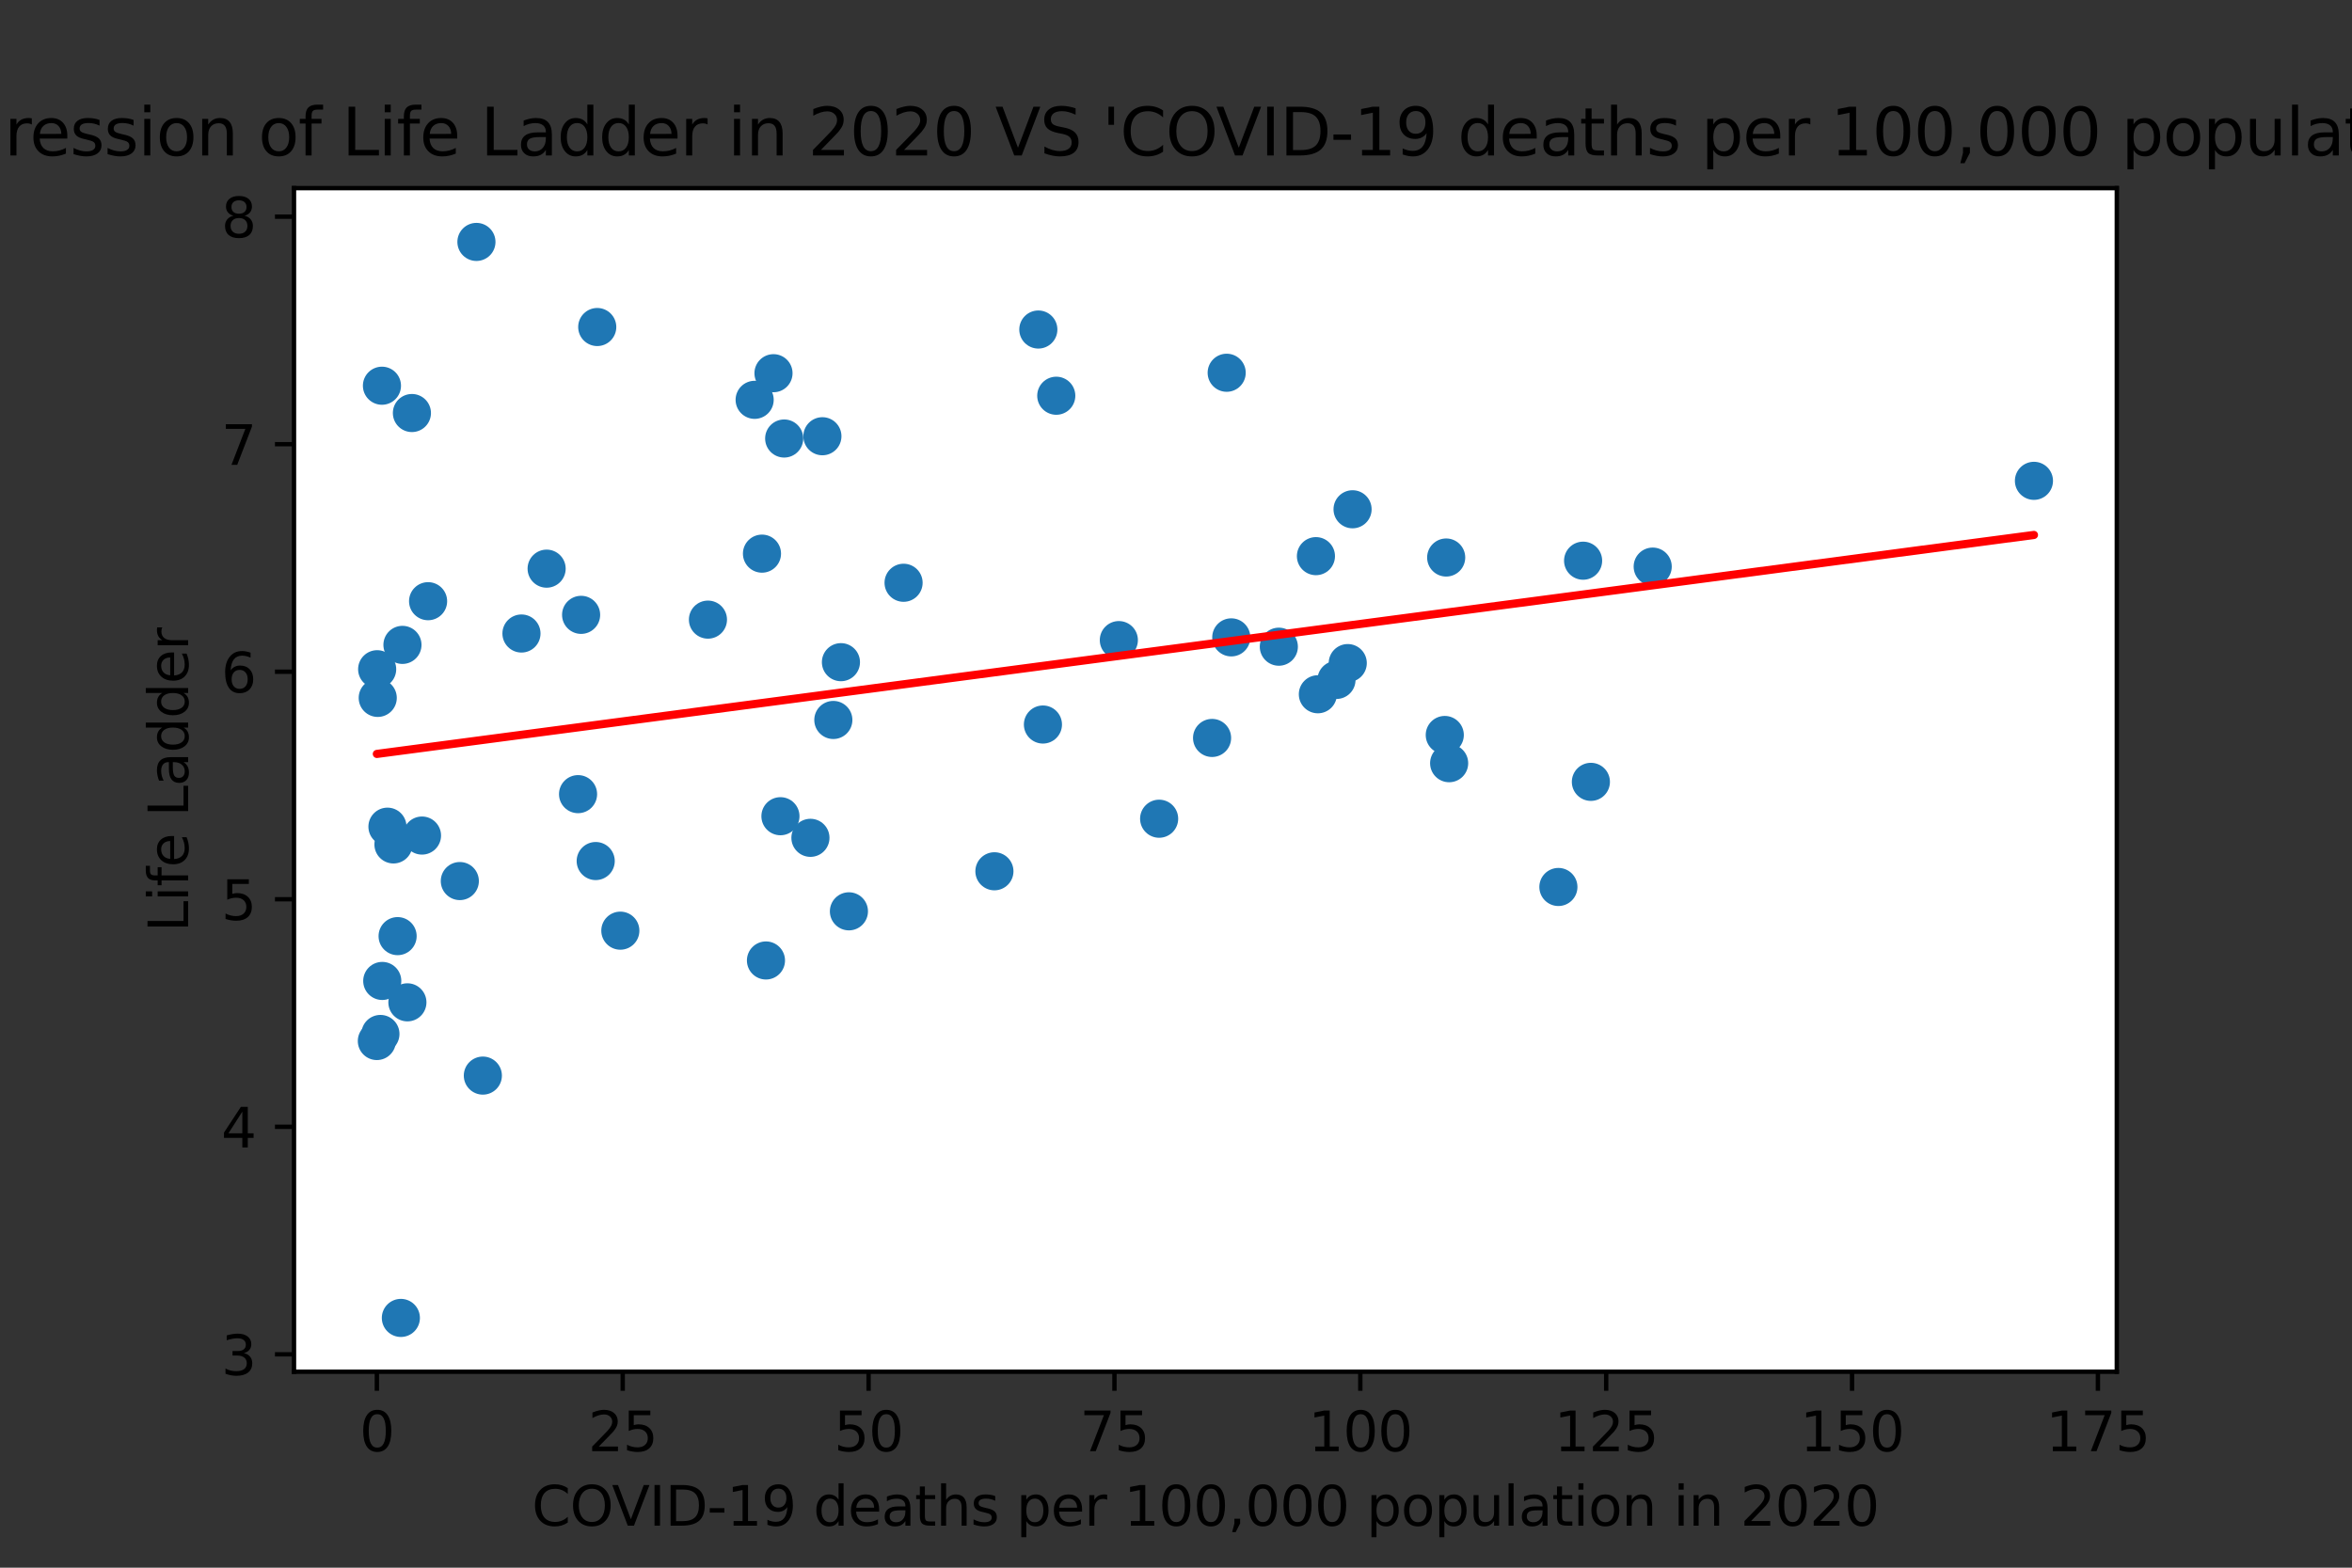 <?xml version="1.0" encoding="utf-8" standalone="no"?>
<!DOCTYPE svg PUBLIC "-//W3C//DTD SVG 1.1//EN"
  "http://www.w3.org/Graphics/SVG/1.1/DTD/svg11.dtd">
<svg height="288pt" version="1.1" viewBox="0 0 432 288" width="432pt" xmlns="http://www.w3.org/2000/svg" xmlns:xlink="http://www.w3.org/1999/xlink">
 <rect x="0" y="0" width="432" height="288" fill="#333333" stroke="none"/>
 <defs>
  <style type="text/css">*{stroke-linecap:butt;stroke-linejoin:round;}</style>
 </defs>
 <g id="figure_1">
  <g id="patch_1">
   <path d="M 0 288 
L 432 288 
L 432 0 
L 0 0 
z
" style="fill:none;"/>
  </g>
  <g id="axes_1">
   <g id="patch_2">
    <path d="M 54 252 
L 388.8 252 
L 388.8 34.56 
L 54 34.56 
z
" style="fill:#ffffff;"/>
   </g>
   <g id="PathCollection_1">
    <defs>
     <path d="M 0 3 
C 0.796 3 1.559 2.684 2.121 2.121 
C 2.684 1.559 3 0.796 3 0 
C 3 -0.796 2.684 -1.559 2.121 -2.121 
C 1.559 -2.684 0.796 -3 0 -3 
C -0.796 -3 -1.559 -2.684 -2.121 -2.121 
C -2.684 -1.559 -3 -0.796 -3 0 
C -3 0.796 -2.684 1.559 -2.121 2.121 
C -1.559 2.684 -0.796 3 0 3 
z
" id="m1cdbb752c1" style="stroke:#1f77b4;"/>
    </defs>
    <g clip-path="url(#pbec934fb1f)">
     <use style="fill:#1f77b4;stroke:#1f77b4;" x="143.347" xlink:href="#m1cdbb752c1" y="149.947"/>
     <use style="fill:#1f77b4;stroke:#1f77b4;" x="242.057" xlink:href="#m1cdbb752c1" y="127.542"/>
     <use style="fill:#1f77b4;stroke:#1f77b4;" x="75.658" xlink:href="#m1cdbb752c1" y="75.877"/>
     <use style="fill:#1f77b4;stroke:#1f77b4;" x="194.008" xlink:href="#m1cdbb752c1" y="72.701"/>
     <use style="fill:#1f77b4;stroke:#1f77b4;" x="77.509" xlink:href="#m1cdbb752c1" y="153.5"/>
     <use style="fill:#1f77b4;stroke:#1f77b4;" x="373.582" xlink:href="#m1cdbb752c1" y="88.334"/>
     <use style="fill:#1f77b4;stroke:#1f77b4;" x="69.874" xlink:href="#m1cdbb752c1" y="189.95"/>
     <use style="fill:#1f77b4;stroke:#1f77b4;" x="292.204" xlink:href="#m1cdbb752c1" y="143.635"/>
     <use style="fill:#1f77b4;stroke:#1f77b4;" x="234.888" xlink:href="#m1cdbb752c1" y="118.806"/>
     <use style="fill:#1f77b4;stroke:#1f77b4;" x="266.169" xlink:href="#m1cdbb752c1" y="140.208"/>
     <use style="fill:#1f77b4;stroke:#1f77b4;" x="69.218" xlink:href="#m1cdbb752c1" y="191.246"/>
     <use style="fill:#1f77b4;stroke:#1f77b4;" x="72.267" xlink:href="#m1cdbb752c1" y="155.13"/>
     <use style="fill:#1f77b4;stroke:#1f77b4;" x="144.034" xlink:href="#m1cdbb752c1" y="80.559"/>
     <use style="fill:#1f77b4;stroke:#1f77b4;" x="226.153" xlink:href="#m1cdbb752c1" y="117.092"/>
     <use style="fill:#1f77b4;stroke:#1f77b4;" x="222.625" xlink:href="#m1cdbb752c1" y="135.568"/>
     <use style="fill:#1f77b4;stroke:#1f77b4;" x="241.702" xlink:href="#m1cdbb752c1" y="102.17"/>
     <use style="fill:#1f77b4;stroke:#1f77b4;" x="109.697" xlink:href="#m1cdbb752c1" y="60.077"/>
     <use style="fill:#1f77b4;stroke:#1f77b4;" x="109.415" xlink:href="#m1cdbb752c1" y="158.182"/>
     <use style="fill:#1f77b4;stroke:#1f77b4;" x="212.903" xlink:href="#m1cdbb752c1" y="150.407"/>
     <use style="fill:#1f77b4;stroke:#1f77b4;" x="106.174" xlink:href="#m1cdbb752c1" y="145.893"/>
     <use style="fill:#1f77b4;stroke:#1f77b4;" x="100.401" xlink:href="#m1cdbb752c1" y="104.469"/>
     <use style="fill:#1f77b4;stroke:#1f77b4;" x="87.508" xlink:href="#m1cdbb752c1" y="44.444"/>
     <use style="fill:#1f77b4;stroke:#1f77b4;" x="248.43" xlink:href="#m1cdbb752c1" y="93.559"/>
     <use style="fill:#1f77b4;stroke:#1f77b4;" x="182.648" xlink:href="#m1cdbb752c1" y="160.063"/>
     <use style="fill:#1f77b4;stroke:#1f77b4;" x="142.07" xlink:href="#m1cdbb752c1" y="68.562"/>
     <use style="fill:#1f77b4;stroke:#1f77b4;" x="71.165" xlink:href="#m1cdbb752c1" y="151.87"/>
     <use style="fill:#1f77b4;stroke:#1f77b4;" x="153.062" xlink:href="#m1cdbb752c1" y="132.266"/>
     <use style="fill:#1f77b4;stroke:#1f77b4;" x="247.547" xlink:href="#m1cdbb752c1" y="121.816"/>
     <use style="fill:#1f77b4;stroke:#1f77b4;" x="88.687" xlink:href="#m1cdbb752c1" y="197.599"/>
     <use style="fill:#1f77b4;stroke:#1f77b4;" x="151.053" xlink:href="#m1cdbb752c1" y="80.141"/>
     <use style="fill:#1f77b4;stroke:#1f77b4;" x="138.609" xlink:href="#m1cdbb752c1" y="73.453"/>
     <use style="fill:#1f77b4;stroke:#1f77b4;" x="290.775" xlink:href="#m1cdbb752c1" y="103.006"/>
     <use style="fill:#1f77b4;stroke:#1f77b4;" x="73.92" xlink:href="#m1cdbb752c1" y="118.472"/>
     <use style="fill:#1f77b4;stroke:#1f77b4;" x="95.779" xlink:href="#m1cdbb752c1" y="116.382"/>
     <use style="fill:#1f77b4;stroke:#1f77b4;" x="74.829" xlink:href="#m1cdbb752c1" y="184.14"/>
     <use style="fill:#1f77b4;stroke:#1f77b4;" x="106.734" xlink:href="#m1cdbb752c1" y="112.954"/>
     <use style="fill:#1f77b4;stroke:#1f77b4;" x="130.031" xlink:href="#m1cdbb752c1" y="113.832"/>
     <use style="fill:#1f77b4;stroke:#1f77b4;" x="165.963" xlink:href="#m1cdbb752c1" y="107.06"/>
     <use style="fill:#1f77b4;stroke:#1f77b4;" x="245.475" xlink:href="#m1cdbb752c1" y="124.909"/>
     <use style="fill:#1f77b4;stroke:#1f77b4;" x="69.274" xlink:href="#m1cdbb752c1" y="122.944"/>
     <use style="fill:#1f77b4;stroke:#1f77b4;" x="265.367" xlink:href="#m1cdbb752c1" y="135.024"/>
     <use style="fill:#1f77b4;stroke:#1f77b4;" x="190.714" xlink:href="#m1cdbb752c1" y="60.537"/>
     <use style="fill:#1f77b4;stroke:#1f77b4;" x="70.154" xlink:href="#m1cdbb752c1" y="70.861"/>
     <use style="fill:#1f77b4;stroke:#1f77b4;" x="286.236" xlink:href="#m1cdbb752c1" y="162.947"/>
     <use style="fill:#1f77b4;stroke:#1f77b4;" x="84.457" xlink:href="#m1cdbb752c1" y="161.86"/>
     <use style="fill:#1f77b4;stroke:#1f77b4;" x="205.502" xlink:href="#m1cdbb752c1" y="117.594"/>
     <use style="fill:#1f77b4;stroke:#1f77b4;" x="191.559" xlink:href="#m1cdbb752c1" y="133.102"/>
     <use style="fill:#1f77b4;stroke:#1f77b4;" x="154.458" xlink:href="#m1cdbb752c1" y="121.648"/>
     <use style="fill:#1f77b4;stroke:#1f77b4;" x="139.955" xlink:href="#m1cdbb752c1" y="101.71"/>
     <use style="fill:#1f77b4;stroke:#1f77b4;" x="303.557" xlink:href="#m1cdbb752c1" y="104.092"/>
     <use style="fill:#1f77b4;stroke:#1f77b4;" x="155.925" xlink:href="#m1cdbb752c1" y="167.42"/>
     <use style="fill:#1f77b4;stroke:#1f77b4;" x="265.625" xlink:href="#m1cdbb752c1" y="102.42"/>
     <use style="fill:#1f77b4;stroke:#1f77b4;" x="225.309" xlink:href="#m1cdbb752c1" y="68.479"/>
     <use style="fill:#1f77b4;stroke:#1f77b4;" x="69.381" xlink:href="#m1cdbb752c1" y="128.211"/>
     <use style="fill:#1f77b4;stroke:#1f77b4;" x="140.687" xlink:href="#m1cdbb752c1" y="176.448"/>
     <use style="fill:#1f77b4;stroke:#1f77b4;" x="113.94" xlink:href="#m1cdbb752c1" y="170.973"/>
     <use style="fill:#1f77b4;stroke:#1f77b4;" x="70.21" xlink:href="#m1cdbb752c1" y="180.21"/>
     <use style="fill:#1f77b4;stroke:#1f77b4;" x="148.855" xlink:href="#m1cdbb752c1" y="153.918"/>
     <use style="fill:#1f77b4;stroke:#1f77b4;" x="78.629" xlink:href="#m1cdbb752c1" y="110.446"/>
     <use style="fill:#1f77b4;stroke:#1f77b4;" x="73.03" xlink:href="#m1cdbb752c1" y="171.976"/>
     <use style="fill:#1f77b4;stroke:#1f77b4;" x="73.629" xlink:href="#m1cdbb752c1" y="242.116"/>
    </g>
   </g>
   <g id="matplotlib.axis_1">
    <g id="xtick_1">
     <g id="line2d_1">
      <defs>
       <path d="M 0 0 
L 0 3.5 
" id="m3c5f643698" style="stroke:#000000;stroke-width:0.8;"/>
      </defs>
      <g>
       <use style="stroke:#000000;stroke-width:0.8;" x="69.218" xlink:href="#m3c5f643698" y="252"/>
      </g>
     </g>
     <g id="text_1">
      <!-- 0 -->
      <g transform="translate(66.037 266.598)scale(0.1 -0.1)">
       <defs>
        <path d="M 2034 4250 
Q 1547 4250 1301 3770 
Q 1056 3291 1056 2328 
Q 1056 1369 1301 889 
Q 1547 409 2034 409 
Q 2525 409 2770 889 
Q 3016 1369 3016 2328 
Q 3016 3291 2770 3770 
Q 2525 4250 2034 4250 
z
M 2034 4750 
Q 2819 4750 3233 4129 
Q 3647 3509 3647 2328 
Q 3647 1150 3233 529 
Q 2819 -91 2034 -91 
Q 1250 -91 836 529 
Q 422 1150 422 2328 
Q 422 3509 836 4129 
Q 1250 4750 2034 4750 
z
" id="DejaVuSans-30" transform="scale(0.016)"/>
       </defs>
       <use xlink:href="#DejaVuSans-30"/>
      </g>
     </g>
    </g>
    <g id="xtick_2">
     <g id="line2d_2">
      <g>
       <use style="stroke:#000000;stroke-width:0.8;" x="114.377" xlink:href="#m3c5f643698" y="252"/>
      </g>
     </g>
     <g id="text_2">
      <!-- 25 -->
      <g transform="translate(108.015 266.598)scale(0.1 -0.1)">
       <defs>
        <path d="M 1228 531 
L 3431 531 
L 3431 0 
L 469 0 
L 469 531 
Q 828 903 1448 1529 
Q 2069 2156 2228 2338 
Q 2531 2678 2651 2914 
Q 2772 3150 2772 3378 
Q 2772 3750 2511 3984 
Q 2250 4219 1831 4219 
Q 1534 4219 1204 4116 
Q 875 4013 500 3803 
L 500 4441 
Q 881 4594 1212 4672 
Q 1544 4750 1819 4750 
Q 2544 4750 2975 4387 
Q 3406 4025 3406 3419 
Q 3406 3131 3298 2873 
Q 3191 2616 2906 2266 
Q 2828 2175 2409 1742 
Q 1991 1309 1228 531 
z
" id="DejaVuSans-32" transform="scale(0.016)"/>
        <path d="M 691 4666 
L 3169 4666 
L 3169 4134 
L 1269 4134 
L 1269 2991 
Q 1406 3038 1543 3061 
Q 1681 3084 1819 3084 
Q 2600 3084 3056 2656 
Q 3513 2228 3513 1497 
Q 3513 744 3044 326 
Q 2575 -91 1722 -91 
Q 1428 -91 1123 -41 
Q 819 9 494 109 
L 494 744 
Q 775 591 1075 516 
Q 1375 441 1709 441 
Q 2250 441 2565 725 
Q 2881 1009 2881 1497 
Q 2881 1984 2565 2268 
Q 2250 2553 1709 2553 
Q 1456 2553 1204 2497 
Q 953 2441 691 2322 
L 691 4666 
z
" id="DejaVuSans-35" transform="scale(0.016)"/>
       </defs>
       <use xlink:href="#DejaVuSans-32"/>
       <use x="63.623" xlink:href="#DejaVuSans-35"/>
      </g>
     </g>
    </g>
    <g id="xtick_3">
     <g id="line2d_3">
      <g>
       <use style="stroke:#000000;stroke-width:0.8;" x="159.536" xlink:href="#m3c5f643698" y="252"/>
      </g>
     </g>
     <g id="text_3">
      <!-- 50 -->
      <g transform="translate(153.173 266.598)scale(0.1 -0.1)">
       <use xlink:href="#DejaVuSans-35"/>
       <use x="63.623" xlink:href="#DejaVuSans-30"/>
      </g>
     </g>
    </g>
    <g id="xtick_4">
     <g id="line2d_4">
      <g>
       <use style="stroke:#000000;stroke-width:0.8;" x="204.695" xlink:href="#m3c5f643698" y="252"/>
      </g>
     </g>
     <g id="text_4">
      <!-- 75 -->
      <g transform="translate(198.332 266.598)scale(0.1 -0.1)">
       <defs>
        <path d="M 525 4666 
L 3525 4666 
L 3525 4397 
L 1831 0 
L 1172 0 
L 2766 4134 
L 525 4134 
L 525 4666 
z
" id="DejaVuSans-37" transform="scale(0.016)"/>
       </defs>
       <use xlink:href="#DejaVuSans-37"/>
       <use x="63.623" xlink:href="#DejaVuSans-35"/>
      </g>
     </g>
    </g>
    <g id="xtick_5">
     <g id="line2d_5">
      <g>
       <use style="stroke:#000000;stroke-width:0.8;" x="249.854" xlink:href="#m3c5f643698" y="252"/>
      </g>
     </g>
     <g id="text_5">
      <!-- 100 -->
      <g transform="translate(240.31 266.598)scale(0.1 -0.1)">
       <defs>
        <path d="M 794 531 
L 1825 531 
L 1825 4091 
L 703 3866 
L 703 4441 
L 1819 4666 
L 2450 4666 
L 2450 531 
L 3481 531 
L 3481 0 
L 794 0 
L 794 531 
z
" id="DejaVuSans-31" transform="scale(0.016)"/>
       </defs>
       <use xlink:href="#DejaVuSans-31"/>
       <use x="63.623" xlink:href="#DejaVuSans-30"/>
       <use x="127.246" xlink:href="#DejaVuSans-30"/>
      </g>
     </g>
    </g>
    <g id="xtick_6">
     <g id="line2d_6">
      <g>
       <use style="stroke:#000000;stroke-width:0.8;" x="295.013" xlink:href="#m3c5f643698" y="252"/>
      </g>
     </g>
     <g id="text_6">
      <!-- 125 -->
      <g transform="translate(285.469 266.598)scale(0.1 -0.1)">
       <use xlink:href="#DejaVuSans-31"/>
       <use x="63.623" xlink:href="#DejaVuSans-32"/>
       <use x="127.246" xlink:href="#DejaVuSans-35"/>
      </g>
     </g>
    </g>
    <g id="xtick_7">
     <g id="line2d_7">
      <g>
       <use style="stroke:#000000;stroke-width:0.8;" x="340.171" xlink:href="#m3c5f643698" y="252"/>
      </g>
     </g>
     <g id="text_7">
      <!-- 150 -->
      <g transform="translate(330.628 266.598)scale(0.1 -0.1)">
       <use xlink:href="#DejaVuSans-31"/>
       <use x="63.623" xlink:href="#DejaVuSans-35"/>
       <use x="127.246" xlink:href="#DejaVuSans-30"/>
      </g>
     </g>
    </g>
    <g id="xtick_8">
     <g id="line2d_8">
      <g>
       <use style="stroke:#000000;stroke-width:0.8;" x="385.33" xlink:href="#m3c5f643698" y="252"/>
      </g>
     </g>
     <g id="text_8">
      <!-- 175 -->
      <g transform="translate(375.787 266.598)scale(0.1 -0.1)">
       <use xlink:href="#DejaVuSans-31"/>
       <use x="63.623" xlink:href="#DejaVuSans-37"/>
       <use x="127.246" xlink:href="#DejaVuSans-35"/>
      </g>
     </g>
    </g>
    <g id="text_9">
     <!-- COVID-19 deaths per 100,000 population in 2020 -->
     <g transform="translate(97.693 280.277)scale(0.1 -0.1)">
      <defs>
       <path d="M 4122 4306 
L 4122 3641 
Q 3803 3938 3442 4084 
Q 3081 4231 2675 4231 
Q 1875 4231 1450 3742 
Q 1025 3253 1025 2328 
Q 1025 1406 1450 917 
Q 1875 428 2675 428 
Q 3081 428 3442 575 
Q 3803 722 4122 1019 
L 4122 359 
Q 3791 134 3420 21 
Q 3050 -91 2638 -91 
Q 1578 -91 968 557 
Q 359 1206 359 2328 
Q 359 3453 968 4101 
Q 1578 4750 2638 4750 
Q 3056 4750 3426 4639 
Q 3797 4528 4122 4306 
z
" id="DejaVuSans-43" transform="scale(0.016)"/>
       <path d="M 2522 4238 
Q 1834 4238 1429 3725 
Q 1025 3213 1025 2328 
Q 1025 1447 1429 934 
Q 1834 422 2522 422 
Q 3209 422 3611 934 
Q 4013 1447 4013 2328 
Q 4013 3213 3611 3725 
Q 3209 4238 2522 4238 
z
M 2522 4750 
Q 3503 4750 4090 4092 
Q 4678 3434 4678 2328 
Q 4678 1225 4090 567 
Q 3503 -91 2522 -91 
Q 1538 -91 948 565 
Q 359 1222 359 2328 
Q 359 3434 948 4092 
Q 1538 4750 2522 4750 
z
" id="DejaVuSans-4f" transform="scale(0.016)"/>
       <path d="M 1831 0 
L 50 4666 
L 709 4666 
L 2188 738 
L 3669 4666 
L 4325 4666 
L 2547 0 
L 1831 0 
z
" id="DejaVuSans-56" transform="scale(0.016)"/>
       <path d="M 628 4666 
L 1259 4666 
L 1259 0 
L 628 0 
L 628 4666 
z
" id="DejaVuSans-49" transform="scale(0.016)"/>
       <path d="M 1259 4147 
L 1259 519 
L 2022 519 
Q 2988 519 3436 956 
Q 3884 1394 3884 2338 
Q 3884 3275 3436 3711 
Q 2988 4147 2022 4147 
L 1259 4147 
z
M 628 4666 
L 1925 4666 
Q 3281 4666 3915 4102 
Q 4550 3538 4550 2338 
Q 4550 1131 3912 565 
Q 3275 0 1925 0 
L 628 0 
L 628 4666 
z
" id="DejaVuSans-44" transform="scale(0.016)"/>
       <path d="M 313 2009 
L 1997 2009 
L 1997 1497 
L 313 1497 
L 313 2009 
z
" id="DejaVuSans-2d" transform="scale(0.016)"/>
       <path d="M 703 97 
L 703 672 
Q 941 559 1184 500 
Q 1428 441 1663 441 
Q 2288 441 2617 861 
Q 2947 1281 2994 2138 
Q 2813 1869 2534 1725 
Q 2256 1581 1919 1581 
Q 1219 1581 811 2004 
Q 403 2428 403 3163 
Q 403 3881 828 4315 
Q 1253 4750 1959 4750 
Q 2769 4750 3195 4129 
Q 3622 3509 3622 2328 
Q 3622 1225 3098 567 
Q 2575 -91 1691 -91 
Q 1453 -91 1209 -44 
Q 966 3 703 97 
z
M 1959 2075 
Q 2384 2075 2632 2365 
Q 2881 2656 2881 3163 
Q 2881 3666 2632 3958 
Q 2384 4250 1959 4250 
Q 1534 4250 1286 3958 
Q 1038 3666 1038 3163 
Q 1038 2656 1286 2365 
Q 1534 2075 1959 2075 
z
" id="DejaVuSans-39" transform="scale(0.016)"/>
       <path id="DejaVuSans-20" transform="scale(0.016)"/>
       <path d="M 2906 2969 
L 2906 4863 
L 3481 4863 
L 3481 0 
L 2906 0 
L 2906 525 
Q 2725 213 2448 61 
Q 2172 -91 1784 -91 
Q 1150 -91 751 415 
Q 353 922 353 1747 
Q 353 2572 751 3078 
Q 1150 3584 1784 3584 
Q 2172 3584 2448 3432 
Q 2725 3281 2906 2969 
z
M 947 1747 
Q 947 1113 1208 752 
Q 1469 391 1925 391 
Q 2381 391 2643 752 
Q 2906 1113 2906 1747 
Q 2906 2381 2643 2742 
Q 2381 3103 1925 3103 
Q 1469 3103 1208 2742 
Q 947 2381 947 1747 
z
" id="DejaVuSans-64" transform="scale(0.016)"/>
       <path d="M 3597 1894 
L 3597 1613 
L 953 1613 
Q 991 1019 1311 708 
Q 1631 397 2203 397 
Q 2534 397 2845 478 
Q 3156 559 3463 722 
L 3463 178 
Q 3153 47 2828 -22 
Q 2503 -91 2169 -91 
Q 1331 -91 842 396 
Q 353 884 353 1716 
Q 353 2575 817 3079 
Q 1281 3584 2069 3584 
Q 2775 3584 3186 3129 
Q 3597 2675 3597 1894 
z
M 3022 2063 
Q 3016 2534 2758 2815 
Q 2500 3097 2075 3097 
Q 1594 3097 1305 2825 
Q 1016 2553 972 2059 
L 3022 2063 
z
" id="DejaVuSans-65" transform="scale(0.016)"/>
       <path d="M 2194 1759 
Q 1497 1759 1228 1600 
Q 959 1441 959 1056 
Q 959 750 1161 570 
Q 1363 391 1709 391 
Q 2188 391 2477 730 
Q 2766 1069 2766 1631 
L 2766 1759 
L 2194 1759 
z
M 3341 1997 
L 3341 0 
L 2766 0 
L 2766 531 
Q 2569 213 2275 61 
Q 1981 -91 1556 -91 
Q 1019 -91 701 211 
Q 384 513 384 1019 
Q 384 1609 779 1909 
Q 1175 2209 1959 2209 
L 2766 2209 
L 2766 2266 
Q 2766 2663 2505 2880 
Q 2244 3097 1772 3097 
Q 1472 3097 1187 3025 
Q 903 2953 641 2809 
L 641 3341 
Q 956 3463 1253 3523 
Q 1550 3584 1831 3584 
Q 2591 3584 2966 3190 
Q 3341 2797 3341 1997 
z
" id="DejaVuSans-61" transform="scale(0.016)"/>
       <path d="M 1172 4494 
L 1172 3500 
L 2356 3500 
L 2356 3053 
L 1172 3053 
L 1172 1153 
Q 1172 725 1289 603 
Q 1406 481 1766 481 
L 2356 481 
L 2356 0 
L 1766 0 
Q 1100 0 847 248 
Q 594 497 594 1153 
L 594 3053 
L 172 3053 
L 172 3500 
L 594 3500 
L 594 4494 
L 1172 4494 
z
" id="DejaVuSans-74" transform="scale(0.016)"/>
       <path d="M 3513 2113 
L 3513 0 
L 2938 0 
L 2938 2094 
Q 2938 2591 2744 2837 
Q 2550 3084 2163 3084 
Q 1697 3084 1428 2787 
Q 1159 2491 1159 1978 
L 1159 0 
L 581 0 
L 581 4863 
L 1159 4863 
L 1159 2956 
Q 1366 3272 1645 3428 
Q 1925 3584 2291 3584 
Q 2894 3584 3203 3211 
Q 3513 2838 3513 2113 
z
" id="DejaVuSans-68" transform="scale(0.016)"/>
       <path d="M 2834 3397 
L 2834 2853 
Q 2591 2978 2328 3040 
Q 2066 3103 1784 3103 
Q 1356 3103 1142 2972 
Q 928 2841 928 2578 
Q 928 2378 1081 2264 
Q 1234 2150 1697 2047 
L 1894 2003 
Q 2506 1872 2764 1633 
Q 3022 1394 3022 966 
Q 3022 478 2636 193 
Q 2250 -91 1575 -91 
Q 1294 -91 989 -36 
Q 684 19 347 128 
L 347 722 
Q 666 556 975 473 
Q 1284 391 1588 391 
Q 1994 391 2212 530 
Q 2431 669 2431 922 
Q 2431 1156 2273 1281 
Q 2116 1406 1581 1522 
L 1381 1569 
Q 847 1681 609 1914 
Q 372 2147 372 2553 
Q 372 3047 722 3315 
Q 1072 3584 1716 3584 
Q 2034 3584 2315 3537 
Q 2597 3491 2834 3397 
z
" id="DejaVuSans-73" transform="scale(0.016)"/>
       <path d="M 1159 525 
L 1159 -1331 
L 581 -1331 
L 581 3500 
L 1159 3500 
L 1159 2969 
Q 1341 3281 1617 3432 
Q 1894 3584 2278 3584 
Q 2916 3584 3314 3078 
Q 3713 2572 3713 1747 
Q 3713 922 3314 415 
Q 2916 -91 2278 -91 
Q 1894 -91 1617 61 
Q 1341 213 1159 525 
z
M 3116 1747 
Q 3116 2381 2855 2742 
Q 2594 3103 2138 3103 
Q 1681 3103 1420 2742 
Q 1159 2381 1159 1747 
Q 1159 1113 1420 752 
Q 1681 391 2138 391 
Q 2594 391 2855 752 
Q 3116 1113 3116 1747 
z
" id="DejaVuSans-70" transform="scale(0.016)"/>
       <path d="M 2631 2963 
Q 2534 3019 2420 3045 
Q 2306 3072 2169 3072 
Q 1681 3072 1420 2755 
Q 1159 2438 1159 1844 
L 1159 0 
L 581 0 
L 581 3500 
L 1159 3500 
L 1159 2956 
Q 1341 3275 1631 3429 
Q 1922 3584 2338 3584 
Q 2397 3584 2469 3576 
Q 2541 3569 2628 3553 
L 2631 2963 
z
" id="DejaVuSans-72" transform="scale(0.016)"/>
       <path d="M 750 794 
L 1409 794 
L 1409 256 
L 897 -744 
L 494 -744 
L 750 256 
L 750 794 
z
" id="DejaVuSans-2c" transform="scale(0.016)"/>
       <path d="M 1959 3097 
Q 1497 3097 1228 2736 
Q 959 2375 959 1747 
Q 959 1119 1226 758 
Q 1494 397 1959 397 
Q 2419 397 2687 759 
Q 2956 1122 2956 1747 
Q 2956 2369 2687 2733 
Q 2419 3097 1959 3097 
z
M 1959 3584 
Q 2709 3584 3137 3096 
Q 3566 2609 3566 1747 
Q 3566 888 3137 398 
Q 2709 -91 1959 -91 
Q 1206 -91 779 398 
Q 353 888 353 1747 
Q 353 2609 779 3096 
Q 1206 3584 1959 3584 
z
" id="DejaVuSans-6f" transform="scale(0.016)"/>
       <path d="M 544 1381 
L 544 3500 
L 1119 3500 
L 1119 1403 
Q 1119 906 1312 657 
Q 1506 409 1894 409 
Q 2359 409 2629 706 
Q 2900 1003 2900 1516 
L 2900 3500 
L 3475 3500 
L 3475 0 
L 2900 0 
L 2900 538 
Q 2691 219 2414 64 
Q 2138 -91 1772 -91 
Q 1169 -91 856 284 
Q 544 659 544 1381 
z
M 1991 3584 
L 1991 3584 
z
" id="DejaVuSans-75" transform="scale(0.016)"/>
       <path d="M 603 4863 
L 1178 4863 
L 1178 0 
L 603 0 
L 603 4863 
z
" id="DejaVuSans-6c" transform="scale(0.016)"/>
       <path d="M 603 3500 
L 1178 3500 
L 1178 0 
L 603 0 
L 603 3500 
z
M 603 4863 
L 1178 4863 
L 1178 4134 
L 603 4134 
L 603 4863 
z
" id="DejaVuSans-69" transform="scale(0.016)"/>
       <path d="M 3513 2113 
L 3513 0 
L 2938 0 
L 2938 2094 
Q 2938 2591 2744 2837 
Q 2550 3084 2163 3084 
Q 1697 3084 1428 2787 
Q 1159 2491 1159 1978 
L 1159 0 
L 581 0 
L 581 3500 
L 1159 3500 
L 1159 2956 
Q 1366 3272 1645 3428 
Q 1925 3584 2291 3584 
Q 2894 3584 3203 3211 
Q 3513 2838 3513 2113 
z
" id="DejaVuSans-6e" transform="scale(0.016)"/>
      </defs>
      <use xlink:href="#DejaVuSans-43"/>
      <use x="69.824" xlink:href="#DejaVuSans-4f"/>
      <use x="146.785" xlink:href="#DejaVuSans-56"/>
      <use x="215.193" xlink:href="#DejaVuSans-49"/>
      <use x="244.686" xlink:href="#DejaVuSans-44"/>
      <use x="321.688" xlink:href="#DejaVuSans-2d"/>
      <use x="357.771" xlink:href="#DejaVuSans-31"/>
      <use x="421.395" xlink:href="#DejaVuSans-39"/>
      <use x="485.018" xlink:href="#DejaVuSans-20"/>
      <use x="516.805" xlink:href="#DejaVuSans-64"/>
      <use x="580.281" xlink:href="#DejaVuSans-65"/>
      <use x="641.805" xlink:href="#DejaVuSans-61"/>
      <use x="703.084" xlink:href="#DejaVuSans-74"/>
      <use x="742.293" xlink:href="#DejaVuSans-68"/>
      <use x="805.672" xlink:href="#DejaVuSans-73"/>
      <use x="857.771" xlink:href="#DejaVuSans-20"/>
      <use x="889.559" xlink:href="#DejaVuSans-70"/>
      <use x="953.035" xlink:href="#DejaVuSans-65"/>
      <use x="1014.559" xlink:href="#DejaVuSans-72"/>
      <use x="1055.672" xlink:href="#DejaVuSans-20"/>
      <use x="1087.459" xlink:href="#DejaVuSans-31"/>
      <use x="1151.082" xlink:href="#DejaVuSans-30"/>
      <use x="1214.705" xlink:href="#DejaVuSans-30"/>
      <use x="1278.328" xlink:href="#DejaVuSans-2c"/>
      <use x="1310.115" xlink:href="#DejaVuSans-30"/>
      <use x="1373.738" xlink:href="#DejaVuSans-30"/>
      <use x="1437.361" xlink:href="#DejaVuSans-30"/>
      <use x="1500.984" xlink:href="#DejaVuSans-20"/>
      <use x="1532.771" xlink:href="#DejaVuSans-70"/>
      <use x="1596.248" xlink:href="#DejaVuSans-6f"/>
      <use x="1657.43" xlink:href="#DejaVuSans-70"/>
      <use x="1720.906" xlink:href="#DejaVuSans-75"/>
      <use x="1784.285" xlink:href="#DejaVuSans-6c"/>
      <use x="1812.068" xlink:href="#DejaVuSans-61"/>
      <use x="1873.348" xlink:href="#DejaVuSans-74"/>
      <use x="1912.557" xlink:href="#DejaVuSans-69"/>
      <use x="1940.34" xlink:href="#DejaVuSans-6f"/>
      <use x="2001.521" xlink:href="#DejaVuSans-6e"/>
      <use x="2064.9" xlink:href="#DejaVuSans-20"/>
      <use x="2096.688" xlink:href="#DejaVuSans-69"/>
      <use x="2124.471" xlink:href="#DejaVuSans-6e"/>
      <use x="2187.85" xlink:href="#DejaVuSans-20"/>
      <use x="2219.637" xlink:href="#DejaVuSans-32"/>
      <use x="2283.26" xlink:href="#DejaVuSans-30"/>
      <use x="2346.883" xlink:href="#DejaVuSans-32"/>
      <use x="2410.506" xlink:href="#DejaVuSans-30"/>
     </g>
    </g>
   </g>
   <g id="matplotlib.axis_2">
    <g id="ytick_1">
     <g id="line2d_9">
      <defs>
       <path d="M 0 0 
L -3.5 0 
" id="m6424797ff5" style="stroke:#000000;stroke-width:0.8;"/>
      </defs>
      <g>
       <use style="stroke:#000000;stroke-width:0.8;" x="54" xlink:href="#m6424797ff5" y="248.804"/>
      </g>
     </g>
     <g id="text_10">
      <!-- 3 -->
      <g transform="translate(40.638 252.604)scale(0.1 -0.1)">
       <defs>
        <path d="M 2597 2516 
Q 3050 2419 3304 2112 
Q 3559 1806 3559 1356 
Q 3559 666 3084 287 
Q 2609 -91 1734 -91 
Q 1441 -91 1130 -33 
Q 819 25 488 141 
L 488 750 
Q 750 597 1062 519 
Q 1375 441 1716 441 
Q 2309 441 2620 675 
Q 2931 909 2931 1356 
Q 2931 1769 2642 2001 
Q 2353 2234 1838 2234 
L 1294 2234 
L 1294 2753 
L 1863 2753 
Q 2328 2753 2575 2939 
Q 2822 3125 2822 3475 
Q 2822 3834 2567 4026 
Q 2313 4219 1838 4219 
Q 1578 4219 1281 4162 
Q 984 4106 628 3988 
L 628 4550 
Q 988 4650 1302 4700 
Q 1616 4750 1894 4750 
Q 2613 4750 3031 4423 
Q 3450 4097 3450 3541 
Q 3450 3153 3228 2886 
Q 3006 2619 2597 2516 
z
" id="DejaVuSans-33" transform="scale(0.016)"/>
       </defs>
       <use xlink:href="#DejaVuSans-33"/>
      </g>
     </g>
    </g>
    <g id="ytick_2">
     <g id="line2d_10">
      <g>
       <use style="stroke:#000000;stroke-width:0.8;" x="54" xlink:href="#m6424797ff5" y="207.004"/>
      </g>
     </g>
     <g id="text_11">
      <!-- 4 -->
      <g transform="translate(40.638 210.803)scale(0.1 -0.1)">
       <defs>
        <path d="M 2419 4116 
L 825 1625 
L 2419 1625 
L 2419 4116 
z
M 2253 4666 
L 3047 4666 
L 3047 1625 
L 3713 1625 
L 3713 1100 
L 3047 1100 
L 3047 0 
L 2419 0 
L 2419 1100 
L 313 1100 
L 313 1709 
L 2253 4666 
z
" id="DejaVuSans-34" transform="scale(0.016)"/>
       </defs>
       <use xlink:href="#DejaVuSans-34"/>
      </g>
     </g>
    </g>
    <g id="ytick_3">
     <g id="line2d_11">
      <g>
       <use style="stroke:#000000;stroke-width:0.8;" x="54" xlink:href="#m6424797ff5" y="165.204"/>
      </g>
     </g>
     <g id="text_12">
      <!-- 5 -->
      <g transform="translate(40.638 169.003)scale(0.1 -0.1)">
       <use xlink:href="#DejaVuSans-35"/>
      </g>
     </g>
    </g>
    <g id="ytick_4">
     <g id="line2d_12">
      <g>
       <use style="stroke:#000000;stroke-width:0.8;" x="54" xlink:href="#m6424797ff5" y="123.404"/>
      </g>
     </g>
     <g id="text_13">
      <!-- 6 -->
      <g transform="translate(40.638 127.203)scale(0.1 -0.1)">
       <defs>
        <path d="M 2113 2584 
Q 1688 2584 1439 2293 
Q 1191 2003 1191 1497 
Q 1191 994 1439 701 
Q 1688 409 2113 409 
Q 2538 409 2786 701 
Q 3034 994 3034 1497 
Q 3034 2003 2786 2293 
Q 2538 2584 2113 2584 
z
M 3366 4563 
L 3366 3988 
Q 3128 4100 2886 4159 
Q 2644 4219 2406 4219 
Q 1781 4219 1451 3797 
Q 1122 3375 1075 2522 
Q 1259 2794 1537 2939 
Q 1816 3084 2150 3084 
Q 2853 3084 3261 2657 
Q 3669 2231 3669 1497 
Q 3669 778 3244 343 
Q 2819 -91 2113 -91 
Q 1303 -91 875 529 
Q 447 1150 447 2328 
Q 447 3434 972 4092 
Q 1497 4750 2381 4750 
Q 2619 4750 2861 4703 
Q 3103 4656 3366 4563 
z
" id="DejaVuSans-36" transform="scale(0.016)"/>
       </defs>
       <use xlink:href="#DejaVuSans-36"/>
      </g>
     </g>
    </g>
    <g id="ytick_5">
     <g id="line2d_13">
      <g>
       <use style="stroke:#000000;stroke-width:0.8;" x="54" xlink:href="#m6424797ff5" y="81.604"/>
      </g>
     </g>
     <g id="text_14">
      <!-- 7 -->
      <g transform="translate(40.638 85.403)scale(0.1 -0.1)">
       <use xlink:href="#DejaVuSans-37"/>
      </g>
     </g>
    </g>
    <g id="ytick_6">
     <g id="line2d_14">
      <g>
       <use style="stroke:#000000;stroke-width:0.8;" x="54" xlink:href="#m6424797ff5" y="39.804"/>
      </g>
     </g>
     <g id="text_15">
      <!-- 8 -->
      <g transform="translate(40.638 43.603)scale(0.1 -0.1)">
       <defs>
        <path d="M 2034 2216 
Q 1584 2216 1326 1975 
Q 1069 1734 1069 1313 
Q 1069 891 1326 650 
Q 1584 409 2034 409 
Q 2484 409 2743 651 
Q 3003 894 3003 1313 
Q 3003 1734 2745 1975 
Q 2488 2216 2034 2216 
z
M 1403 2484 
Q 997 2584 770 2862 
Q 544 3141 544 3541 
Q 544 4100 942 4425 
Q 1341 4750 2034 4750 
Q 2731 4750 3128 4425 
Q 3525 4100 3525 3541 
Q 3525 3141 3298 2862 
Q 3072 2584 2669 2484 
Q 3125 2378 3379 2068 
Q 3634 1759 3634 1313 
Q 3634 634 3220 271 
Q 2806 -91 2034 -91 
Q 1263 -91 848 271 
Q 434 634 434 1313 
Q 434 1759 690 2068 
Q 947 2378 1403 2484 
z
M 1172 3481 
Q 1172 3119 1398 2916 
Q 1625 2713 2034 2713 
Q 2441 2713 2670 2916 
Q 2900 3119 2900 3481 
Q 2900 3844 2670 4047 
Q 2441 4250 2034 4250 
Q 1625 4250 1398 4047 
Q 1172 3844 1172 3481 
z
" id="DejaVuSans-38" transform="scale(0.016)"/>
       </defs>
       <use xlink:href="#DejaVuSans-38"/>
      </g>
     </g>
    </g>
    <g id="text_16">
     <!-- Life Ladder -->
     <g transform="translate(34.558 171.211)rotate(-90)scale(0.1 -0.1)">
      <defs>
       <path d="M 628 4666 
L 1259 4666 
L 1259 531 
L 3531 531 
L 3531 0 
L 628 0 
L 628 4666 
z
" id="DejaVuSans-4c" transform="scale(0.016)"/>
       <path d="M 2375 4863 
L 2375 4384 
L 1825 4384 
Q 1516 4384 1395 4259 
Q 1275 4134 1275 3809 
L 1275 3500 
L 2222 3500 
L 2222 3053 
L 1275 3053 
L 1275 0 
L 697 0 
L 697 3053 
L 147 3053 
L 147 3500 
L 697 3500 
L 697 3744 
Q 697 4328 969 4595 
Q 1241 4863 1831 4863 
L 2375 4863 
z
" id="DejaVuSans-66" transform="scale(0.016)"/>
      </defs>
      <use xlink:href="#DejaVuSans-4c"/>
      <use x="55.713" xlink:href="#DejaVuSans-69"/>
      <use x="83.496" xlink:href="#DejaVuSans-66"/>
      <use x="118.701" xlink:href="#DejaVuSans-65"/>
      <use x="180.225" xlink:href="#DejaVuSans-20"/>
      <use x="212.012" xlink:href="#DejaVuSans-4c"/>
      <use x="267.725" xlink:href="#DejaVuSans-61"/>
      <use x="329.004" xlink:href="#DejaVuSans-64"/>
      <use x="392.48" xlink:href="#DejaVuSans-64"/>
      <use x="455.957" xlink:href="#DejaVuSans-65"/>
      <use x="517.48" xlink:href="#DejaVuSans-72"/>
     </g>
    </g>
   </g>
   <g id="line2d_15">
    <path clip-path="url(#pbec934fb1f)" d="M 143.347 128.706 
L 242.057 115.66 
L 75.658 137.653 
L 194.008 122.01 
L 77.509 137.408 
L 373.582 98.276 
L 69.874 138.417 
L 292.204 109.032 
L 234.888 116.607 
L 266.169 112.473 
L 69.218 138.504 
L 72.267 138.101 
L 144.034 128.616 
L 226.153 117.762 
L 222.625 118.228 
L 241.702 115.707 
L 109.697 133.154 
L 109.415 133.191 
L 212.903 119.513 
L 106.174 133.62 
L 100.401 134.383 
L 87.508 136.087 
L 248.43 114.817 
L 182.648 123.512 
L 142.07 128.875 
L 71.165 138.247 
L 153.062 127.422 
L 247.547 114.934 
L 88.687 135.931 
L 151.053 127.688 
L 138.609 129.333 
L 290.775 109.221 
L 73.92 137.883 
L 95.779 134.994 
L 74.829 137.763 
L 106.734 133.546 
L 130.031 130.466 
L 165.963 125.717 
L 245.475 115.208 
L 69.274 138.497 
L 265.367 112.579 
L 190.714 122.446 
L 70.154 138.38 
L 286.236 109.821 
L 84.457 136.49 
L 205.502 120.491 
L 191.559 122.334 
L 154.458 127.238 
L 139.955 129.155 
L 303.557 107.531 
L 155.925 127.044 
L 265.625 112.545 
L 225.309 117.873 
L 69.381 138.483 
L 140.687 129.058 
L 113.94 132.593 
L 70.21 138.373 
L 148.855 127.978 
L 78.629 137.26 
L 73.03 138 
L 73.629 137.921 
" style="fill:none;stroke:#ff0000;stroke-linecap:square;stroke-width:1.5;"/>
   </g>
   <g id="patch_3">
    <path d="M 54 252 
L 54 34.56 
" style="fill:none;stroke:#000000;stroke-linecap:square;stroke-linejoin:miter;stroke-width:0.8;"/>
   </g>
   <g id="patch_4">
    <path d="M 388.8 252 
L 388.8 34.56 
" style="fill:none;stroke:#000000;stroke-linecap:square;stroke-linejoin:miter;stroke-width:0.8;"/>
   </g>
   <g id="patch_5">
    <path d="M 54 252 
L 388.8 252 
" style="fill:none;stroke:#000000;stroke-linecap:square;stroke-linejoin:miter;stroke-width:0.8;"/>
   </g>
   <g id="patch_6">
    <path d="M 54 34.56 
L 388.8 34.56 
" style="fill:none;stroke:#000000;stroke-linecap:square;stroke-linejoin:miter;stroke-width:0.8;"/>
   </g>
   <g id="text_17">
    <!-- Linear Regression of Life Ladder in 2020 VS 'COVID-19 deaths per 100,000 population in 2020' -->
    <g transform="translate(-63.112 28.56)scale(0.12 -0.12)">
     <defs>
      <path d="M 2841 2188 
Q 3044 2119 3236 1894 
Q 3428 1669 3622 1275 
L 4263 0 
L 3584 0 
L 2988 1197 
Q 2756 1666 2539 1819 
Q 2322 1972 1947 1972 
L 1259 1972 
L 1259 0 
L 628 0 
L 628 4666 
L 2053 4666 
Q 2853 4666 3247 4331 
Q 3641 3997 3641 3322 
Q 3641 2881 3436 2590 
Q 3231 2300 2841 2188 
z
M 1259 4147 
L 1259 2491 
L 2053 2491 
Q 2509 2491 2742 2702 
Q 2975 2913 2975 3322 
Q 2975 3731 2742 3939 
Q 2509 4147 2053 4147 
L 1259 4147 
z
" id="DejaVuSans-52" transform="scale(0.016)"/>
      <path d="M 2906 1791 
Q 2906 2416 2648 2759 
Q 2391 3103 1925 3103 
Q 1463 3103 1205 2759 
Q 947 2416 947 1791 
Q 947 1169 1205 825 
Q 1463 481 1925 481 
Q 2391 481 2648 825 
Q 2906 1169 2906 1791 
z
M 3481 434 
Q 3481 -459 3084 -895 
Q 2688 -1331 1869 -1331 
Q 1566 -1331 1297 -1286 
Q 1028 -1241 775 -1147 
L 775 -588 
Q 1028 -725 1275 -790 
Q 1522 -856 1778 -856 
Q 2344 -856 2625 -561 
Q 2906 -266 2906 331 
L 2906 616 
Q 2728 306 2450 153 
Q 2172 0 1784 0 
Q 1141 0 747 490 
Q 353 981 353 1791 
Q 353 2603 747 3093 
Q 1141 3584 1784 3584 
Q 2172 3584 2450 3431 
Q 2728 3278 2906 2969 
L 2906 3500 
L 3481 3500 
L 3481 434 
z
" id="DejaVuSans-67" transform="scale(0.016)"/>
      <path d="M 3425 4513 
L 3425 3897 
Q 3066 4069 2747 4153 
Q 2428 4238 2131 4238 
Q 1616 4238 1336 4038 
Q 1056 3838 1056 3469 
Q 1056 3159 1242 3001 
Q 1428 2844 1947 2747 
L 2328 2669 
Q 3034 2534 3370 2195 
Q 3706 1856 3706 1288 
Q 3706 609 3251 259 
Q 2797 -91 1919 -91 
Q 1588 -91 1214 -16 
Q 841 59 441 206 
L 441 856 
Q 825 641 1194 531 
Q 1563 422 1919 422 
Q 2459 422 2753 634 
Q 3047 847 3047 1241 
Q 3047 1584 2836 1778 
Q 2625 1972 2144 2069 
L 1759 2144 
Q 1053 2284 737 2584 
Q 422 2884 422 3419 
Q 422 4038 858 4394 
Q 1294 4750 2059 4750 
Q 2388 4750 2728 4690 
Q 3069 4631 3425 4513 
z
" id="DejaVuSans-53" transform="scale(0.016)"/>
      <path d="M 1147 4666 
L 1147 2931 
L 616 2931 
L 616 4666 
L 1147 4666 
z
" id="DejaVuSans-27" transform="scale(0.016)"/>
     </defs>
     <use xlink:href="#DejaVuSans-4c"/>
     <use x="55.713" xlink:href="#DejaVuSans-69"/>
     <use x="83.496" xlink:href="#DejaVuSans-6e"/>
     <use x="146.875" xlink:href="#DejaVuSans-65"/>
     <use x="208.398" xlink:href="#DejaVuSans-61"/>
     <use x="269.678" xlink:href="#DejaVuSans-72"/>
     <use x="310.791" xlink:href="#DejaVuSans-20"/>
     <use x="342.578" xlink:href="#DejaVuSans-52"/>
     <use x="407.561" xlink:href="#DejaVuSans-65"/>
     <use x="469.084" xlink:href="#DejaVuSans-67"/>
     <use x="532.561" xlink:href="#DejaVuSans-72"/>
     <use x="571.424" xlink:href="#DejaVuSans-65"/>
     <use x="632.947" xlink:href="#DejaVuSans-73"/>
     <use x="685.047" xlink:href="#DejaVuSans-73"/>
     <use x="737.146" xlink:href="#DejaVuSans-69"/>
     <use x="764.93" xlink:href="#DejaVuSans-6f"/>
     <use x="826.111" xlink:href="#DejaVuSans-6e"/>
     <use x="889.49" xlink:href="#DejaVuSans-20"/>
     <use x="921.277" xlink:href="#DejaVuSans-6f"/>
     <use x="982.459" xlink:href="#DejaVuSans-66"/>
     <use x="1017.664" xlink:href="#DejaVuSans-20"/>
     <use x="1049.451" xlink:href="#DejaVuSans-4c"/>
     <use x="1105.164" xlink:href="#DejaVuSans-69"/>
     <use x="1132.947" xlink:href="#DejaVuSans-66"/>
     <use x="1168.152" xlink:href="#DejaVuSans-65"/>
     <use x="1229.676" xlink:href="#DejaVuSans-20"/>
     <use x="1261.463" xlink:href="#DejaVuSans-4c"/>
     <use x="1317.176" xlink:href="#DejaVuSans-61"/>
     <use x="1378.455" xlink:href="#DejaVuSans-64"/>
     <use x="1441.932" xlink:href="#DejaVuSans-64"/>
     <use x="1505.408" xlink:href="#DejaVuSans-65"/>
     <use x="1566.932" xlink:href="#DejaVuSans-72"/>
     <use x="1608.045" xlink:href="#DejaVuSans-20"/>
     <use x="1639.832" xlink:href="#DejaVuSans-69"/>
     <use x="1667.615" xlink:href="#DejaVuSans-6e"/>
     <use x="1730.994" xlink:href="#DejaVuSans-20"/>
     <use x="1762.781" xlink:href="#DejaVuSans-32"/>
     <use x="1826.404" xlink:href="#DejaVuSans-30"/>
     <use x="1890.027" xlink:href="#DejaVuSans-32"/>
     <use x="1953.65" xlink:href="#DejaVuSans-30"/>
     <use x="2017.273" xlink:href="#DejaVuSans-20"/>
     <use x="2049.061" xlink:href="#DejaVuSans-56"/>
     <use x="2117.469" xlink:href="#DejaVuSans-53"/>
     <use x="2180.945" xlink:href="#DejaVuSans-20"/>
     <use x="2212.732" xlink:href="#DejaVuSans-27"/>
     <use x="2240.223" xlink:href="#DejaVuSans-43"/>
     <use x="2310.047" xlink:href="#DejaVuSans-4f"/>
     <use x="2387.008" xlink:href="#DejaVuSans-56"/>
     <use x="2455.416" xlink:href="#DejaVuSans-49"/>
     <use x="2484.908" xlink:href="#DejaVuSans-44"/>
     <use x="2561.91" xlink:href="#DejaVuSans-2d"/>
     <use x="2597.994" xlink:href="#DejaVuSans-31"/>
     <use x="2661.617" xlink:href="#DejaVuSans-39"/>
     <use x="2725.24" xlink:href="#DejaVuSans-20"/>
     <use x="2757.027" xlink:href="#DejaVuSans-64"/>
     <use x="2820.504" xlink:href="#DejaVuSans-65"/>
     <use x="2882.027" xlink:href="#DejaVuSans-61"/>
     <use x="2943.307" xlink:href="#DejaVuSans-74"/>
     <use x="2982.516" xlink:href="#DejaVuSans-68"/>
     <use x="3045.895" xlink:href="#DejaVuSans-73"/>
     <use x="3097.994" xlink:href="#DejaVuSans-20"/>
     <use x="3129.781" xlink:href="#DejaVuSans-70"/>
     <use x="3193.258" xlink:href="#DejaVuSans-65"/>
     <use x="3254.781" xlink:href="#DejaVuSans-72"/>
     <use x="3295.895" xlink:href="#DejaVuSans-20"/>
     <use x="3327.682" xlink:href="#DejaVuSans-31"/>
     <use x="3391.305" xlink:href="#DejaVuSans-30"/>
     <use x="3454.928" xlink:href="#DejaVuSans-30"/>
     <use x="3518.551" xlink:href="#DejaVuSans-2c"/>
     <use x="3550.338" xlink:href="#DejaVuSans-30"/>
     <use x="3613.961" xlink:href="#DejaVuSans-30"/>
     <use x="3677.584" xlink:href="#DejaVuSans-30"/>
     <use x="3741.207" xlink:href="#DejaVuSans-20"/>
     <use x="3772.994" xlink:href="#DejaVuSans-70"/>
     <use x="3836.471" xlink:href="#DejaVuSans-6f"/>
     <use x="3897.652" xlink:href="#DejaVuSans-70"/>
     <use x="3961.129" xlink:href="#DejaVuSans-75"/>
     <use x="4024.508" xlink:href="#DejaVuSans-6c"/>
     <use x="4052.291" xlink:href="#DejaVuSans-61"/>
     <use x="4113.57" xlink:href="#DejaVuSans-74"/>
     <use x="4152.779" xlink:href="#DejaVuSans-69"/>
     <use x="4180.562" xlink:href="#DejaVuSans-6f"/>
     <use x="4241.744" xlink:href="#DejaVuSans-6e"/>
     <use x="4305.123" xlink:href="#DejaVuSans-20"/>
     <use x="4336.91" xlink:href="#DejaVuSans-69"/>
     <use x="4364.693" xlink:href="#DejaVuSans-6e"/>
     <use x="4428.072" xlink:href="#DejaVuSans-20"/>
     <use x="4459.859" xlink:href="#DejaVuSans-32"/>
     <use x="4523.482" xlink:href="#DejaVuSans-30"/>
     <use x="4587.105" xlink:href="#DejaVuSans-32"/>
     <use x="4650.729" xlink:href="#DejaVuSans-30"/>
     <use x="4714.352" xlink:href="#DejaVuSans-27"/>
    </g>
   </g>
  </g>
 </g>
 <defs>
  <clipPath id="pbec934fb1f">
   <rect height="217.44" width="334.8" x="54" y="34.56"/>
  </clipPath>
 </defs>
</svg>

